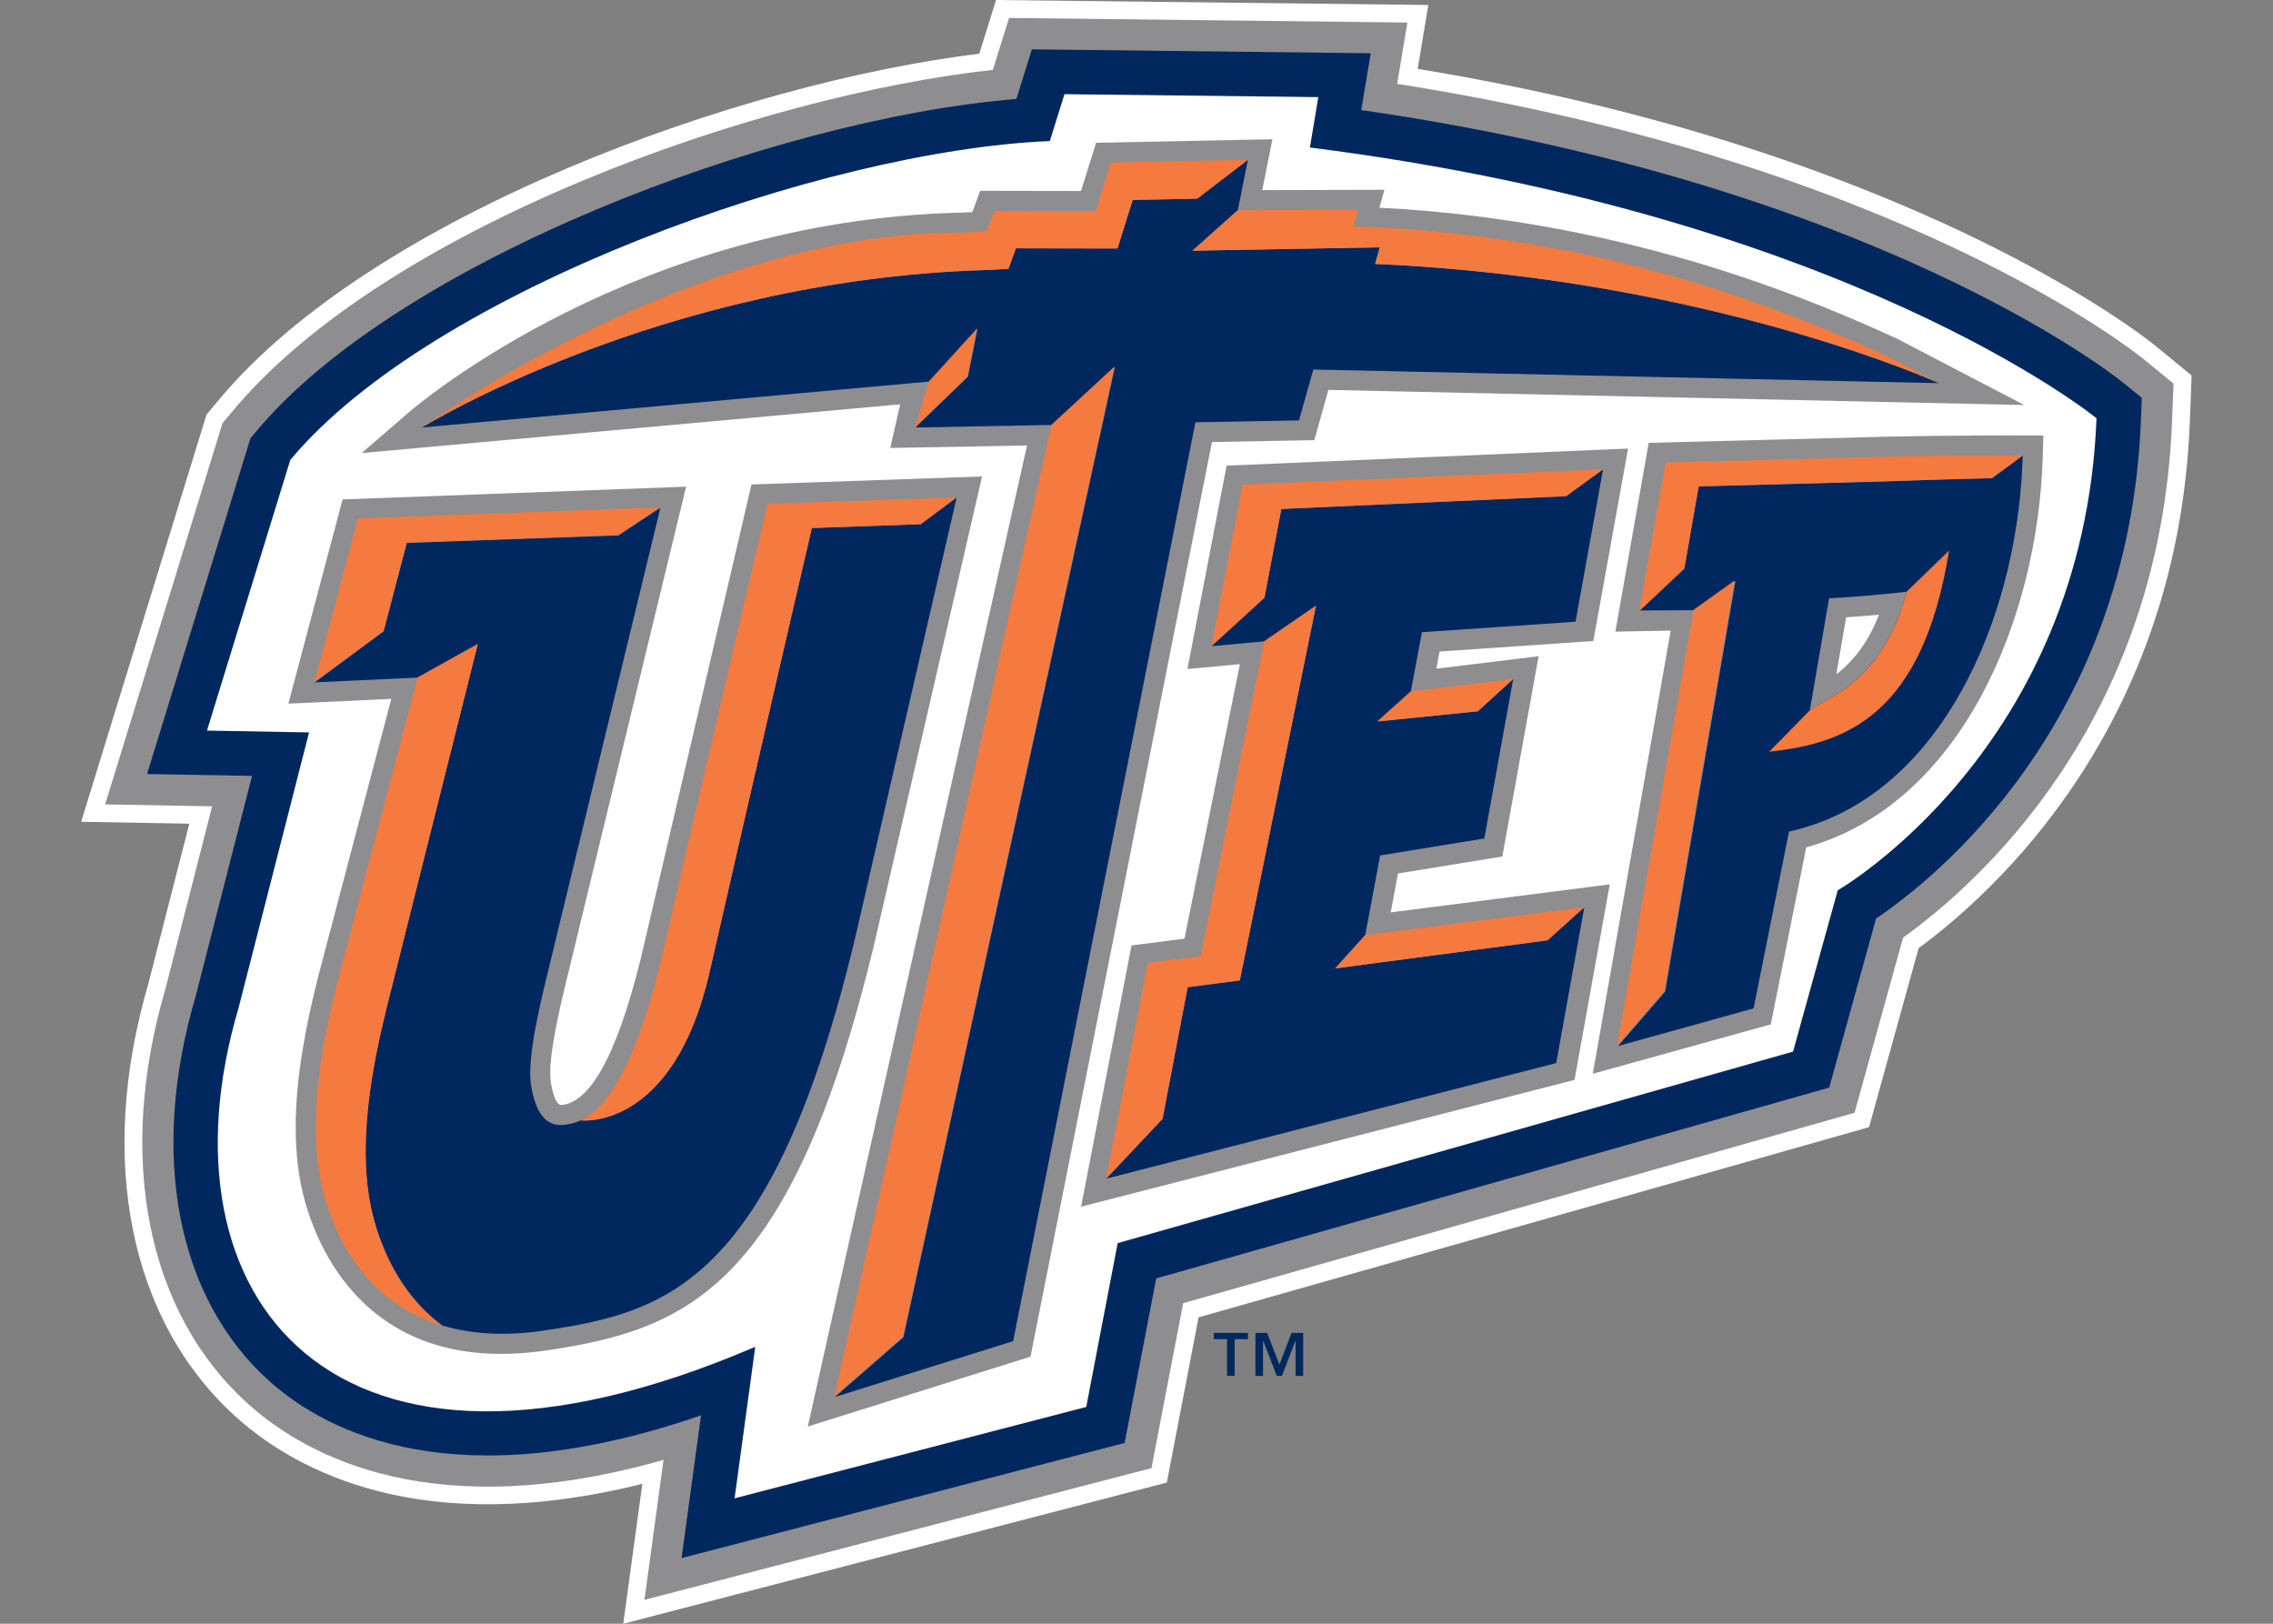 <?xml version="1.0" encoding="UTF-8" standalone="no"?>
<!-- Created with Inkscape (http://www.inkscape.org/) -->

<svg
   xmlns:dc="http://purl.org/dc/elements/1.1/"
   xmlns:cc="http://creativecommons.org/ns#"
   xmlns:rdf="http://www.w3.org/1999/02/22-rdf-syntax-ns#"
   xmlns:svg="http://www.w3.org/2000/svg"
   xmlns="http://www.w3.org/2000/svg"
   version="1.1"
   width="280"
   height="200"
   viewBox="0 0 280 200"
   id="Layer_1"
   xml:space="preserve"><rect x="0" y="0" width="280" height="200" fill="#808080" stroke="none"/><defs
     id="defs67" /><path
     d="m 265.544,42.616 c -1.27,-1.039 -30.124,-24.15 -90.906,-34.133 0.631,-3.793 1.311,-7.869 1.311,-7.869 L 122.699,0 c 0,0 -1.429,4.572 -2.067,6.614 C 91.217,10.208 46.004,26.375 26.915,49.3 L 25.44,51.074 10,101.218 c 0,0 10.329,0.186 13.32,0.238 -2.474,9.668 -5.099,19.914 -5.099,19.914 l 0.113,-0.401 c -6.448,21.843 -2.358,41.933 10.943,53.742 7.293,6.48 22.694,14.842 49.847,8.056 0,0.008 -2.348,17.235 -2.348,17.235 l 66.96,-17.391 c 0,0 2.764,-14.38 3.909,-20.354 11.496,-3.262 82.593,-23.421 82.593,-23.421 0,0 4.681,-16.903 6.109,-22.045 9.553,-7.036 31.95,-27.412 33.406,-64.824 l 0.222,-5.722 -4.431,-3.626 z"
     id="path3"
     style="fill:#ffffff" /><path
     d="m 172.11,10.328 c 0.522,-3.142 1.258,-7.553 1.258,-7.553 L 124.302,2.212 c 0,0 -1.872,5.987 -2,6.394 -28.927,3.168 -74.652,19.216 -93.702,42.096 l -1.196,1.432 -14.451,46.947 c 0,0 13.081,0.232 13.18,0.236 -2.581,10.074 -5.784,22.601 -5.784,22.601 l 0.088,-0.329 c -6.201,21.008 -2.354,40.253 10.295,51.483 7.231,6.42 22.835,14.772 51.004,6.746 -0.142,1.055 -2.347,17.241 -2.347,17.241 l 62.454,-16.221 c 0,0 2.779,-14.466 3.905,-20.322 9.625,-2.734 82.705,-23.452 82.705,-23.452 0,0 4.7,-16.96 5.979,-21.58 8.824,-6.318 31.672,-26.196 33.132,-63.601 l 0.181,-4.635 -3.587,-2.935 C 262.891,43.275 233.759,20.016 172.11,10.328"
     id="path5"
     style="fill:#8e8e91" /><path
     d="m 167.686,13.556 c 0.022,-0.138 1.168,-6.996 1.168,-6.996 l -41.742,-0.483 -1.216,3.893 c 0,0 -0.363,1.168 -0.692,2.216 -30.427,2.516 -76.316,20.144 -93.656,40.968 l -0.703,0.844 -12.729,41.341 c 0,0 10.138,0.179 12.931,0.229 -2.21,8.648 -6.984,27.299 -6.984,27.299 l 0.05,-0.195 c -5.766,19.547 -2.343,37.314 9.167,47.532 7.072,6.284 23.027,14.505 53.075,4.128 -0.647,4.74 -2.396,17.579 -2.396,17.579 l 54.578,-14.175 c 0,0 2.999,-15.632 3.892,-20.269 6.001,-1.7 82.906,-23.506 82.906,-23.506 0,0 4.865,-17.559 5.767,-20.819 7.183,-4.855 31.162,-23.805 32.629,-61.41 l 0.106,-2.725 -2.11,-1.727 C 260.469,46.248 230.92,22.696 167.686,13.556"
     id="path7"
     style="fill:#00285e" /><path
     d="m 162.394,11.962 -31.268,-0.362 -1.803,5.774 C 101.415,18.518 53.214,35.696 35.757,56.659 l -10.26,33.329 12.577,0.224 -8.706,34.009 c -10.417,35.281 11.25,64.179 63.667,41.668 l -2.545,18.661 43.318,-11.251 3.875,-20.181 83.194,-23.589 5.506,-19.87 c 0,0 30.282,-17.357 31.875,-58.142 0,0 -30.49,-24.957 -96.895,-33.348 l 1.032,-6.207 z"
     id="path9"
     style="fill:#ffffff" /><path
     d="m 120.978,58.683 -3.212,0.114 -25.193,0.878 -13.186,56.47 c -2.945,12.771 -6.347,19.483 -10.108,19.951 -0.239,0.031 -0.946,0.117 -1.432,-2.844 -0.446,-2.724 1.292,-9.874 1.95,-12.563 l 14.722,-60.745 -42.318,1.571 -6.676,25.153 c 0,0 9.052,-0.421 12.679,-0.587 -1.426,5.42 -9.069,34.439 -9.069,34.439 -1.363,5.474 -2.711,11.979 -2.711,18.329 0,3.132 0.327,6.222 1.144,9.136 1.842,6.58 8.447,21.539 29.873,18.331 17.187,-2.572 30.138,-7.686 40.327,-50.357 0.007,-0.02 13.21,-57.277 13.21,-57.277"
     id="path11"
     style="fill:#8e8e91" /><path
     d="m 156.744,17.153 -3.069,0.06 -18.653,0.373 c 0,0 -1.312,4.193 -1.861,5.94 -2.653,-0.006 -12.424,-0.022 -12.424,-0.022 0,0 -0.78,2.147 -0.952,2.621 -0.667,0.03 -1.345,0.064 -1.345,0.064 -40.182,0.894 -66.961,23.635 -68.083,24.601 l -5.802,5.013 c 0,0 59.573,-5.393 66.339,-6.005 -0.253,1.101 -1.228,5.378 -1.228,5.378 0,0 12.699,-0.232 16.848,-0.308 -1.296,5.812 -27.005,120.839 -27.005,120.839 l 27.434,-8.604 c 0,0 21.602,-108.893 22.353,-112.658 2.829,-0.051 12.607,-0.232 12.607,-0.232 0,0 1.228,-4.354 1.739,-6.189 3.634,0.081 85.716,1.862 85.716,1.862 l -15.696,-8.182 -0.064,-0.03 c -8.912,-4.032 -32.138,-14.501 -63.675,-16.091 0.256,-0.92 0.615,-2.204 0.615,-2.204 0,0 -11.22,0.029 -15.047,0.038 0.327,-1.625 1.254,-6.262 1.254,-6.262"
     id="path13"
     style="fill:#8e8e91" /><path
     d="m 171.316,112.377 c 0.402,-2.146 0.638,-3.419 0.898,-4.788 2.569,-0.419 12.849,-2.092 12.849,-2.092 l 4.47,-24.665 c 0,0 -8.984,1.095 -12.596,1.529 0.194,-1.048 0.244,-1.305 0.396,-2.11 3.078,-0.208 18.942,-1.299 18.942,-1.299 l 4.281,-23.7 -3.082,0.13 -46.373,1.972 -4.826,25.048 c 0,0 4.861,-0.45 6.461,-0.597 -1.045,5.189 -6.244,30.929 -6.827,33.814 -1.874,0.236 -6.522,0.83 -6.522,0.83 l -6.211,32.18 60.781,-15.615 4.342,-24.083 c -8.2e-4,0 -21.834,2.789 -26.982,3.446"
     id="path15"
     style="fill:#8e8e91" /><path
     d="m 228.219,53.899 c 0.014,0 -23.114,0.598 -23.114,0.598 l -2.008,0.053 -4.105,23.247 c 0,0 4.932,-0.091 6.814,-0.127 -0.922,5.268 -9.598,54.588 -9.598,54.588 l 21.925,-6.083 c 0,0 3.856,-19.253 4.368,-21.806 19.221,-5.327 28.593,-28.425 29.138,-48.201 l 0.068,-2.521 -2.523,-0.01 c -0.119,8.17e-4 -11.745,-0.043 -20.966,0.262"
     id="path17"
     style="fill:#8e8e91" /><path
     d="m 113.413,64.568 -13.407,0.472 c 0,0 -6.836,29.407 -12.579,54.63 -4.486,19.687 -15.853,18.333 -15.889,18.329 -0.728,0.338 -1.389,0.472 -1.959,0.545 -2.332,0.289 -3.602,-1.457 -4.163,-4.896 -0.559,-3.389 1.359,-10.963 2.106,-14.048 l 13.834,-57.072 -5.165,3.42 -26.073,0.928 -2.852,10.887 -8.498,6.285 12.673,-0.592 7.416,-4.14 -11.226,44.802 c -1.611,6.549 -3.968,17.453 -1.555,26.169 1.327,4.775 3.903,9.659 8.357,12.96 3.474,1.047 7.633,1.38 12.647,0.63 14.987,-2.242 28.089,-5.747 38.293,-48.492 l 12.48,-54.129 -4.44,3.311 z"
     id="path19"
     style="fill:#00285e" /><polygon
     points="193.883,167.358 186.02,168.378 182.23,188.229 173.723,197.251 241.591,179.815 245.829,156.312 240.274,161.31 208.259,165.545 212.793,160.528 215.043,148.516 230.748,145.96 235.105,121.911 229.768,126.779 214.619,128.318 219.671,123.783 221.342,114.861 244.503,113.275 248.652,90.304 243.072,94.314 200.146,96.28 197.597,109.653 189.604,116.967 197.549,116.239 205.363,110.866 "
     transform="matrix(0.817,0,0,0.817,-5.676,-15.97)"
     id="polygon21"
     style="fill:#00285e" /><polygon
     points="229.768,126.78 235.105,121.911 219.671,123.783 214.619,128.318 "
     transform="matrix(0.817,0,0,0.817,-5.676,-15.97)"
     id="polygon23"
     style="fill:#f47a3f" /><path
     d="m 240.098,67.814 c -3.23,20.1 -12.492,23.766 -22.157,24.774 l 5.004,-5.097 2.37,-13.799 1.107,-0.064 c 4.127,-0.236 8.434,-0.739 8.434,-0.739 l 5.241,-5.075 z"
     id="path25"
     style="fill:#00285e" /><path
     d="m 209.25,59.908 -1.762,10.104 -5.55,5.182 6.813,-0.038 5.031,-3.6 -8.66,50.581 -5.808,6.705 16.703,-4.637 4.364,-21.783 c 17.569,-3.839 27.265,-23.952 28.643,-43.372 l 0.151,-2.946 c -0.966,0.715 -3.795,2.795 -3.795,2.795 -3.915,0.031 -8.91,0.264 -13.272,0.409 l -22.857,0.602 z"
     id="path27"
     style="fill:#00285e" /><polygon
     points="245.826,156.312 212.791,160.528 208.259,165.545 240.274,161.312 "
     transform="matrix(0.817,0,0,0.817,-5.676,-15.97)"
     id="polygon29"
     style="fill:#f47a3f" /><polygon
     points="268.469,107.072 262.314,111.477 250.77,177.152 257.879,168.952 "
     transform="matrix(0.817,0,0,0.817,-5.676,-15.97)"
     id="polygon31"
     style="fill:#f47a3f" /><path
     d="m 87.428,119.67 c 5.742,-25.224 12.579,-54.63 12.579,-54.63 l 13.407,-0.471 4.442,-3.311 -23.31,0.813 c 0,0 -6.933,29.409 -12.754,54.63 -0.2,0.868 -0.401,1.683 -0.599,2.485 -0.05,0.189 -0.098,0.383 -0.146,0.568 -0.194,0.754 -0.387,1.483 -0.58,2.174 -0.043,0.148 -0.084,0.284 -0.123,0.431 -0.17,0.589 -0.337,1.155 -0.508,1.704 -0.046,0.151 -0.092,0.305 -0.14,0.453 -0.19,0.606 -0.378,1.186 -0.574,1.742 -0.051,0.158 -0.105,0.308 -0.158,0.462 -0.172,0.492 -0.347,0.966 -0.517,1.417 -0.033,0.076 -0.06,0.156 -0.09,0.228 -0.19,0.499 -0.383,0.964 -0.575,1.413 -0.052,0.124 -0.106,0.252 -0.16,0.374 -0.188,0.434 -0.38,0.853 -0.569,1.243 -0.032,0.064 -0.066,0.127 -0.096,0.193 -0.172,0.348 -0.345,0.681 -0.513,0.994 -0.042,0.079 -0.085,0.159 -0.126,0.234 -0.192,0.343 -0.381,0.665 -0.567,0.972 -0.036,0.058 -0.074,0.114 -0.112,0.174 -0.181,0.286 -0.363,0.555 -0.54,0.804 -0.014,0.02 -0.032,0.049 -0.047,0.069 -0.194,0.271 -0.387,0.517 -0.575,0.749 -0.029,0.034 -0.06,0.069 -0.09,0.107 -0.392,0.463 -0.773,0.857 -1.146,1.18 -0.014,0.012 -0.026,0.025 -0.038,0.032 -0.583,0.504 -1.14,0.852 -1.663,1.095 h 0.002 c 0.034,0.007 11.401,1.361 15.887,-18.328"
     id="path33"
     style="fill:#f47a3f" /><polygon
     points="186.02,168.378 193.883,167.36 205.363,110.866 197.549,116.239 187.964,163.693 180.002,164.709 173.723,197.251 182.232,188.229 "
     transform="matrix(0.817,0,0,0.817,-5.676,-15.97)"
     id="polygon35"
     style="fill:#f47a3f" /><path
     d="m 46.078,150.288 c -2.415,-8.716 -0.058,-19.619 1.551,-26.168 l 11.228,-44.8 -7.416,4.138 -9.924,37.689 c -1.627,6.557 -4.018,17.46 -1.577,26.172 0.146,0.517 0.31,1.032 0.487,1.549 0.05,0.151 0.102,0.305 0.158,0.455 0.142,0.403 0.298,0.803 0.461,1.207 0.054,0.13 0.102,0.26 0.158,0.389 0.208,0.495 0.437,0.984 0.679,1.466 0.076,0.156 0.16,0.307 0.24,0.459 0.182,0.35 0.374,0.695 0.575,1.037 0.104,0.177 0.208,0.351 0.315,0.525 0.268,0.431 0.551,0.862 0.852,1.278 0.105,0.148 0.222,0.289 0.333,0.437 0.244,0.321 0.495,0.638 0.757,0.946 0.15,0.18 0.311,0.358 0.471,0.535 0.249,0.271 0.508,0.537 0.769,0.798 0.154,0.151 0.302,0.306 0.463,0.455 0.385,0.357 0.794,0.701 1.216,1.032 0.197,0.152 0.405,0.298 0.608,0.446 0.288,0.208 0.584,0.41 0.887,0.606 0.219,0.137 0.434,0.28 0.661,0.412 0.483,0.281 0.976,0.553 1.498,0.798 0.206,0.1 0.431,0.186 0.643,0.279 0.378,0.164 0.763,0.319 1.16,0.464 0.258,0.092 0.523,0.182 0.791,0.269 0.119,0.038 0.231,0.084 0.348,0.12 -0.014,-0.011 -0.026,-0.022 -0.04,-0.034 -4.453,-3.3 -7.029,-8.185 -8.353,-12.959"
     id="path37"
     style="fill:#f47a3f" /><path
     d="m 169.968,30.465 -23.079,0.414 5.592,-4.99 1.244,-6.211 -6.248,4.793 -7.95,0.158 -1.874,5.98 -12.508,-0.023 -0.92,2.537 -2.988,0.142 C 81.272,34.51 51.966,52.657 51.966,52.657 l 62.539,-5.664 5.91,-6.502 -1.182,5.911 -6.468,6.253 16.838,-0.311 7.739,-7.151 -26.053,119.521 -8.447,7.359 21.965,-6.884 22.45,-113.173 12.764,-0.235 1.759,-6.266 77.07,1.679 c 0,0 -28.299,-12.881 -69.457,-14.687 l 0.571,-2.041 z"
     id="path39"
     style="fill:#00285e" /><polygon
     points="174.963,74.823 165.495,83.571 132.76,230.04 143.092,221.037 "
     transform="matrix(0.817,0,0,0.817,-5.676,-15.97)"
     id="polygon41"
     style="fill:#f47a3f" /><path
     d="m 146.891,30.879 23.076,-0.414 -0.568,2.041 c 41.158,1.806 69.457,14.687 69.457,14.687 l -6.275,-3.275 C 222.423,39.324 198.862,28.878 166.713,27.89 l 0.571,-2.04 -14.803,0.04 -5.59,4.989 z"
     id="path43"
     style="fill:#f47a3f" /><path
     d="m 124.226,33.123 0.92,-2.535 12.511,0.021 1.874,-5.98 7.949,-0.158 6.248,-4.793 -16.88,0.337 -1.874,5.978 -12.51,-0.02 -0.921,2.535 -2.981,0.14 C 85.306,28.465 51.971,52.656 51.971,52.656 c 0,0 29.305,-18.146 69.271,-19.391 l 2.984,-0.141 z"
     id="path45"
     style="fill:#f47a3f" /><polygon
     points="154.254,69.073 147.023,77.026 144.898,83.948 152.806,76.303 "
     transform="matrix(0.817,0,0,0.817,-5.676,-15.97)"
     id="polygon47"
     style="fill:#f47a3f" /><polygon
     points="189.602,116.967 197.597,109.656 200.143,96.28 243.074,94.372 248.65,90.304 194.3,92.613 "
     transform="matrix(0.817,0,0,0.817,-5.676,-15.97)"
     id="polygon49"
     style="fill:#f47a3f" /><polygon
     points="54.37,122.357 64.768,114.668 68.255,101.352 100.151,100.214 106.468,96.032 60.912,97.721 "
     transform="matrix(0.817,0,0,0.817,-5.676,-15.97)"
     id="polygon51"
     style="fill:#f47a3f" /><path
     d="m 228.299,56.363 -23.128,0.6 -3.235,18.316 5.545,-5.233 1.767,-10.138 36.128,-1.01 c 0,-0.024 2.456,-1.791 3.795,-2.795 8.2e-4,0 -11.589,-0.047 -20.873,0.261"
     id="path53"
     style="fill:#f47a3f" /><polygon
     points="195.106,221.439 193.108,221.439 193.108,226.974 191.957,226.974 191.957,221.439 189.959,221.439 189.959,220.496 195.106,220.496 "
     transform="matrix(0.817,0,0,0.817,-5.676,-15.97)"
     id="polygon55"
     style="fill:#00285e" /><polygon
     points="201.683,220.498 203.439,220.498 203.439,226.977 202.293,226.977 202.293,221.706 202.261,221.706 200.231,226.977 199.447,226.977 197.418,221.706 197.383,221.706 197.383,226.977 196.238,226.977 196.238,220.498 197.998,220.498 199.857,225.261 "
     transform="matrix(0.817,0,0,0.817,-5.676,-15.97)"
     id="polygon57"
     style="fill:#00285e" /><path
     d="m 225.316,73.692 -2.37,13.799 c 2.172,-1.675 8.961,-3.419 11.911,-14.602 0,0 -4.308,0.503 -8.437,0.739 l -1.104,0.064 z"
     id="path59"
     style="fill:#8e8e91" /><path
     d="m 222.946,87.49 -5.004,5.097 c 9.665,-1.007 18.925,-4.672 22.157,-24.774 l -5.241,5.075 c -2.95,11.185 -9.737,12.927 -11.911,14.603"
     id="path61"
     style="fill:#f47a3f" /><path
     d="m 231.454,75.715 c -1.216,0.115 -2.61,0.229 -4.038,0.319 -0.291,1.69 -0.657,3.827 -1.21,7.03 1.798,-1.386 3.844,-3.647 5.248,-7.349"
     id="path63"
     style="fill:#ffffff" /></svg>